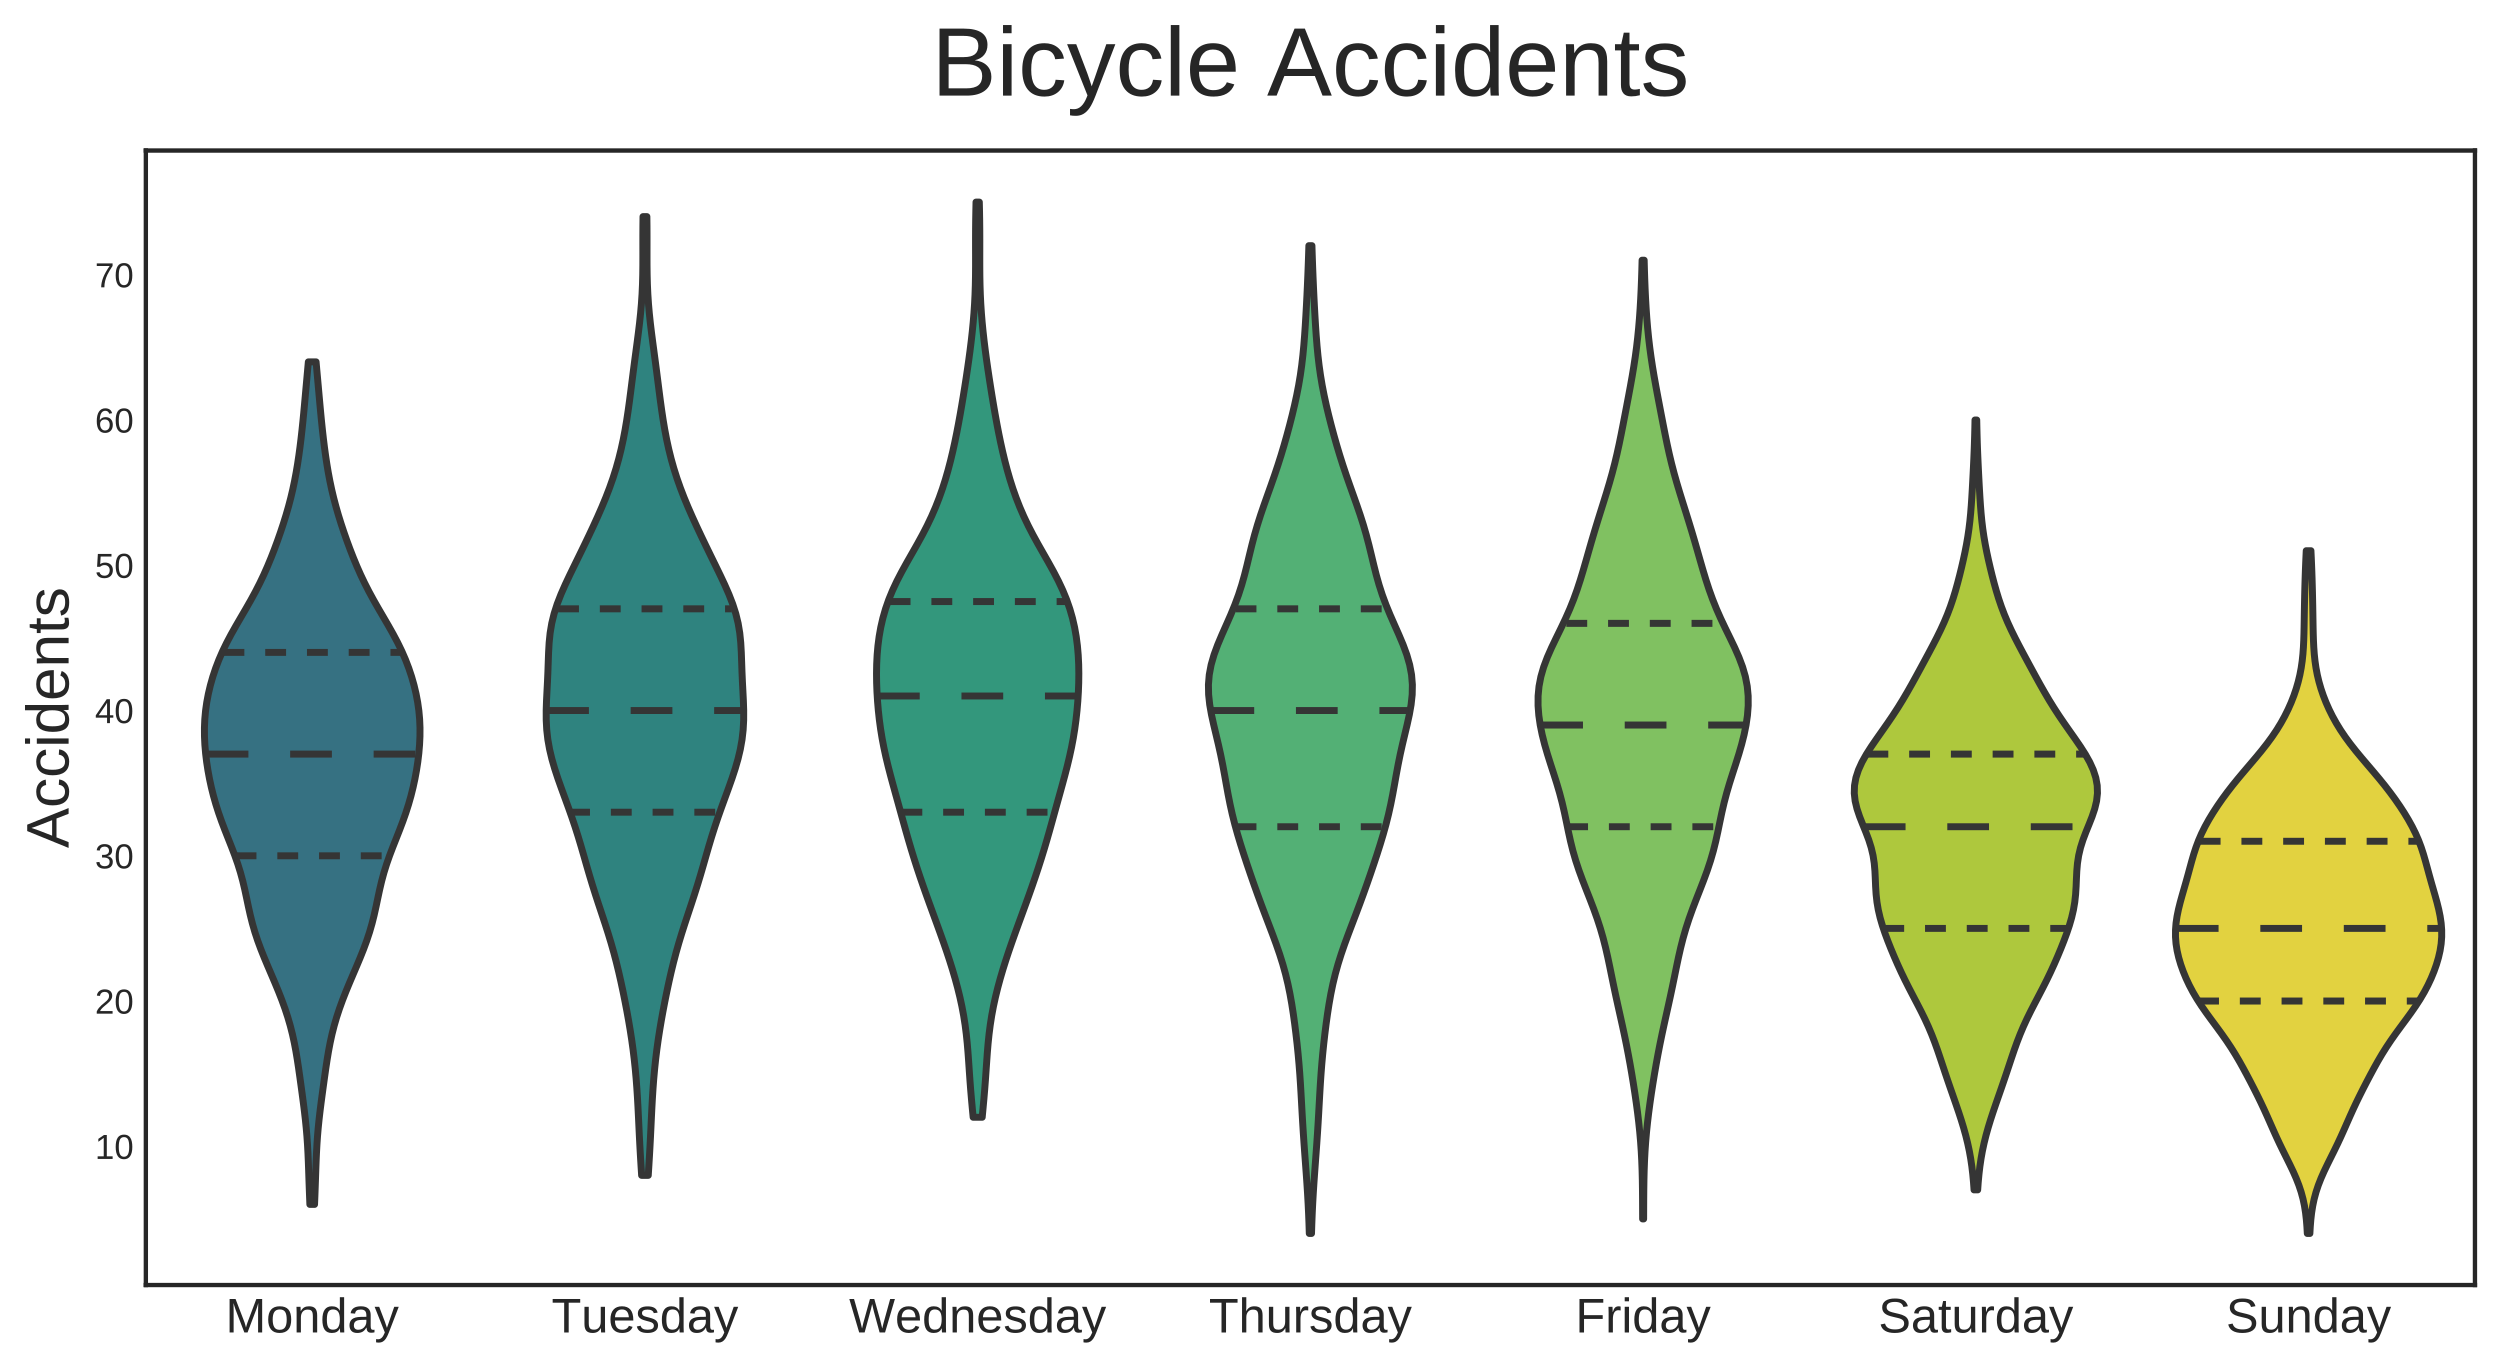 <?xml version="1.0" encoding="utf-8" standalone="no"?>
<!DOCTYPE svg PUBLIC "-//W3C//DTD SVG 1.1//EN"
  "http://www.w3.org/Graphics/SVG/1.1/DTD/svg11.dtd">
<!-- Created with matplotlib (https://matplotlib.org/) -->
<svg height="393.187pt" version="1.1" viewBox="0 0 718.73 393.187" width="718.73pt" xmlns="http://www.w3.org/2000/svg" xmlns:xlink="http://www.w3.org/1999/xlink">
 <defs>
  <style type="text/css">
*{stroke-linecap:butt;stroke-linejoin:round;}
  </style>
 </defs>
 <g id="figure_1">
  <g id="patch_1">
   <path d="M 0 393.187 
L 718.73 393.187 
L 718.73 0 
L 0 0 
z
" style="fill:#ffffff;"/>
  </g>
  <g id="axes_1">
   <g id="patch_2">
    <path d="M 41.93 369.436 
L 711.53 369.436 
L 711.53 43.276 
L 41.93 43.276 
z
" style="fill:#ffffff;"/>
   </g>
   <g id="matplotlib.axis_1">
    <g id="xtick_1">
     <g id="line2d_1"/>
     <g id="text_1">
      <!-- Monday -->
      <defs>
       <path d="M 66.703 0 
L 66.703 45.906 
Q 66.703 53.516 67.141 60.547 
Q 64.75 51.812 62.844 46.875 
L 45.062 0 
L 38.531 0 
L 20.516 46.875 
L 17.781 55.172 
L 16.156 60.547 
L 16.312 55.125 
L 16.5 45.906 
L 16.5 0 
L 8.203 0 
L 8.203 68.797 
L 20.453 68.797 
L 38.766 21.094 
Q 39.75 18.219 40.641 14.922 
Q 41.547 11.625 41.844 10.156 
Q 42.234 12.109 43.484 16.078 
Q 44.734 20.062 45.172 21.094 
L 63.141 68.797 
L 75.094 68.797 
L 75.094 0 
z
" id="LiberationSans-77"/>
       <path d="M 51.422 26.469 
Q 51.422 12.594 45.312 5.797 
Q 39.203 -0.984 27.594 -0.984 
Q 16.016 -0.984 10.109 6.078 
Q 4.203 13.141 4.203 26.469 
Q 4.203 53.812 27.875 53.812 
Q 39.984 53.812 45.703 47.141 
Q 51.422 40.484 51.422 26.469 
z
M 42.188 26.469 
Q 42.188 37.406 38.938 42.359 
Q 35.688 47.312 28.031 47.312 
Q 20.312 47.312 16.859 42.25 
Q 13.422 37.203 13.422 26.469 
Q 13.422 16.016 16.812 10.766 
Q 20.219 5.516 27.484 5.516 
Q 35.406 5.516 38.797 10.594 
Q 42.188 15.672 42.188 26.469 
z
" id="LiberationSans-111"/>
       <path d="M 40.281 0 
L 40.281 33.5 
Q 40.281 38.719 39.25 41.594 
Q 38.234 44.484 35.984 45.75 
Q 33.734 47.016 29.391 47.016 
Q 23.047 47.016 19.375 42.672 
Q 15.719 38.328 15.719 30.609 
L 15.719 0 
L 6.938 0 
L 6.938 41.547 
Q 6.938 50.781 6.641 52.828 
L 14.938 52.828 
Q 14.984 52.594 15.031 51.516 
Q 15.094 50.438 15.156 49.047 
Q 15.234 47.656 15.328 43.797 
L 15.484 43.797 
Q 18.5 49.266 22.484 51.531 
Q 26.469 53.812 32.375 53.812 
Q 41.062 53.812 45.094 49.484 
Q 49.125 45.172 49.125 35.203 
L 49.125 0 
z
" id="LiberationSans-110"/>
       <path d="M 40.094 8.5 
Q 37.641 3.422 33.609 1.219 
Q 29.594 -0.984 23.641 -0.984 
Q 13.625 -0.984 8.906 5.75 
Q 4.203 12.5 4.203 26.172 
Q 4.203 53.812 23.641 53.812 
Q 29.641 53.812 33.641 51.609 
Q 37.641 49.422 40.094 44.625 
L 40.188 44.625 
L 40.094 50.531 
L 40.094 72.469 
L 48.875 72.469 
L 48.875 10.891 
Q 48.875 2.641 49.172 0 
L 40.766 0 
Q 40.625 0.781 40.453 3.609 
Q 40.281 6.453 40.281 8.5 
z
M 13.422 26.469 
Q 13.422 15.375 16.344 10.594 
Q 19.281 5.812 25.875 5.812 
Q 33.344 5.812 36.719 10.984 
Q 40.094 16.156 40.094 27.047 
Q 40.094 37.547 36.719 42.422 
Q 33.344 47.312 25.984 47.312 
Q 19.344 47.312 16.375 42.406 
Q 13.422 37.5 13.422 26.469 
z
" id="LiberationSans-100"/>
       <path d="M 20.219 -0.984 
Q 12.25 -0.984 8.25 3.219 
Q 4.25 7.422 4.25 14.75 
Q 4.25 22.953 9.641 27.344 
Q 15.047 31.734 27.047 32.031 
L 38.922 32.234 
L 38.922 35.109 
Q 38.922 41.547 36.188 44.328 
Q 33.453 47.125 27.594 47.125 
Q 21.688 47.125 19 45.109 
Q 16.312 43.109 15.766 38.719 
L 6.594 39.547 
Q 8.844 53.812 27.781 53.812 
Q 37.75 53.812 42.766 49.234 
Q 47.797 44.672 47.797 36.031 
L 47.797 13.281 
Q 47.797 9.375 48.828 7.391 
Q 49.859 5.422 52.734 5.422 
Q 54 5.422 55.609 5.766 
L 55.609 0.297 
Q 52.297 -0.484 48.828 -0.484 
Q 43.953 -0.484 41.719 2.078 
Q 39.5 4.641 39.203 10.109 
L 38.922 10.109 
Q 35.547 4.047 31.078 1.531 
Q 26.609 -0.984 20.219 -0.984 
z
M 22.219 5.609 
Q 27.047 5.609 30.812 7.812 
Q 34.578 10.016 36.75 13.844 
Q 38.922 17.672 38.922 21.734 
L 38.922 26.078 
L 29.297 25.875 
Q 23.094 25.781 19.891 24.609 
Q 16.703 23.438 14.984 21 
Q 13.281 18.562 13.281 14.594 
Q 13.281 10.297 15.594 7.953 
Q 17.922 5.609 22.219 5.609 
z
" id="LiberationSans-97"/>
       <path d="M 9.328 -20.75 
Q 5.719 -20.75 3.266 -20.219 
L 3.266 -13.625 
Q 5.125 -13.922 7.375 -13.922 
Q 15.578 -13.922 20.359 -1.859 
L 21.188 0.25 
L 0.25 52.828 
L 9.625 52.828 
L 20.75 23.641 
Q 21 22.953 21.344 22 
Q 21.688 21.047 23.531 15.625 
Q 25.391 10.203 25.531 9.578 
L 28.953 19.188 
L 40.531 52.828 
L 49.812 52.828 
L 29.5 0 
Q 26.219 -8.453 23.391 -12.578 
Q 20.562 -16.703 17.109 -18.719 
Q 13.672 -20.75 9.328 -20.75 
z
" id="LiberationSans-121"/>
      </defs>
      <g style="fill:#262626;" transform="translate(64.857 383.082)scale(0.14 -0.14)">
       <use xlink:href="#LiberationSans-77"/>
       <use x="83.301" xlink:href="#LiberationSans-111"/>
       <use x="138.916" xlink:href="#LiberationSans-110"/>
       <use x="194.531" xlink:href="#LiberationSans-100"/>
       <use x="250.146" xlink:href="#LiberationSans-97"/>
       <use x="305.762" xlink:href="#LiberationSans-121"/>
      </g>
     </g>
    </g>
    <g id="xtick_2">
     <g id="line2d_2"/>
     <g id="text_2">
      <!-- Tuesday -->
      <defs>
       <path d="M 35.156 61.188 
L 35.156 0 
L 25.875 0 
L 25.875 61.188 
L 2.25 61.188 
L 2.25 68.797 
L 58.797 68.797 
L 58.797 61.188 
z
" id="LiberationSans-84"/>
       <path d="M 15.328 52.828 
L 15.328 19.344 
Q 15.328 14.109 16.359 11.219 
Q 17.391 8.344 19.625 7.078 
Q 21.875 5.812 26.219 5.812 
Q 32.562 5.812 36.219 10.156 
Q 39.891 14.5 39.891 22.219 
L 39.891 52.828 
L 48.688 52.828 
L 48.688 11.281 
Q 48.688 2.047 48.969 0 
L 40.672 0 
Q 40.625 0.25 40.578 1.312 
Q 40.531 2.391 40.453 3.781 
Q 40.375 5.172 40.281 9.031 
L 40.141 9.031 
Q 37.109 3.562 33.125 1.281 
Q 29.156 -0.984 23.25 -0.984 
Q 14.547 -0.984 10.516 3.344 
Q 6.5 7.672 6.5 17.625 
L 6.5 52.828 
z
" id="LiberationSans-117"/>
       <path d="M 13.484 24.562 
Q 13.484 15.484 17.234 10.547 
Q 21 5.609 28.219 5.609 
Q 33.938 5.609 37.375 7.906 
Q 40.828 10.203 42.047 13.719 
L 49.75 11.531 
Q 45.016 -0.984 28.219 -0.984 
Q 16.5 -0.984 10.375 6 
Q 4.25 12.984 4.25 26.766 
Q 4.25 39.844 10.375 46.828 
Q 16.5 53.812 27.875 53.812 
Q 51.172 53.812 51.172 25.734 
L 51.172 24.562 
z
M 42.094 31.297 
Q 41.359 39.656 37.844 43.484 
Q 34.328 47.312 27.734 47.312 
Q 21.344 47.312 17.609 43.031 
Q 13.875 38.766 13.578 31.297 
z
" id="LiberationSans-101"/>
       <path d="M 46.391 14.594 
Q 46.391 7.125 40.75 3.062 
Q 35.109 -0.984 24.953 -0.984 
Q 15.094 -0.984 9.734 2.266 
Q 4.391 5.516 2.781 12.406 
L 10.547 13.922 
Q 11.672 9.672 15.188 7.688 
Q 18.703 5.719 24.953 5.719 
Q 31.641 5.719 34.734 7.766 
Q 37.844 9.812 37.844 13.922 
Q 37.844 17.047 35.688 19 
Q 33.547 20.953 28.766 22.219 
L 22.469 23.875 
Q 14.891 25.828 11.688 27.703 
Q 8.5 29.594 6.688 32.281 
Q 4.891 34.969 4.891 38.875 
Q 4.891 46.094 10.031 49.875 
Q 15.188 53.656 25.047 53.656 
Q 33.797 53.656 38.938 50.578 
Q 44.094 47.516 45.453 40.719 
L 37.547 39.75 
Q 36.812 43.266 33.609 45.141 
Q 30.422 47.016 25.047 47.016 
Q 19.094 47.016 16.25 45.203 
Q 13.422 43.406 13.422 39.75 
Q 13.422 37.5 14.594 36.031 
Q 15.766 34.578 18.062 33.547 
Q 20.359 32.516 27.734 30.719 
Q 34.719 28.953 37.797 27.469 
Q 40.875 25.984 42.656 24.172 
Q 44.438 22.359 45.406 19.984 
Q 46.391 17.625 46.391 14.594 
z
" id="LiberationSans-115"/>
      </defs>
      <g style="fill:#262626;" transform="translate(158.573 383.082)scale(0.14 -0.14)">
       <use xlink:href="#LiberationSans-84"/>
       <use x="61.037" xlink:href="#LiberationSans-117"/>
       <use x="116.652" xlink:href="#LiberationSans-101"/>
       <use x="172.268" xlink:href="#LiberationSans-115"/>
       <use x="222.268" xlink:href="#LiberationSans-100"/>
       <use x="277.883" xlink:href="#LiberationSans-97"/>
       <use x="333.498" xlink:href="#LiberationSans-121"/>
      </g>
     </g>
    </g>
    <g id="xtick_3">
     <g id="line2d_3"/>
     <g id="text_3">
      <!-- Wednesday -->
      <defs>
       <path d="M 73.781 0 
L 62.641 0 
L 50.734 43.703 
Q 49.562 47.797 47.312 58.406 
Q 46.047 52.734 45.156 48.922 
Q 44.281 45.125 31.844 0 
L 20.703 0 
L 0.438 68.797 
L 10.156 68.797 
L 22.516 25.094 
Q 24.703 16.891 26.562 8.203 
Q 27.734 13.578 29.266 19.922 
Q 30.812 26.266 42.828 68.797 
L 51.766 68.797 
L 63.719 25.984 
Q 66.453 15.484 68.016 8.203 
L 68.453 9.906 
Q 69.781 15.531 70.609 19.062 
Q 71.438 22.609 84.328 68.797 
L 94.047 68.797 
z
" id="LiberationSans-87"/>
      </defs>
      <g style="fill:#262626;" transform="translate(244.111 383.082)scale(0.14 -0.14)">
       <use xlink:href="#LiberationSans-87"/>
       <use x="94.369" xlink:href="#LiberationSans-101"/>
       <use x="149.984" xlink:href="#LiberationSans-100"/>
       <use x="205.6" xlink:href="#LiberationSans-110"/>
       <use x="261.215" xlink:href="#LiberationSans-101"/>
       <use x="316.83" xlink:href="#LiberationSans-115"/>
       <use x="366.83" xlink:href="#LiberationSans-100"/>
       <use x="422.445" xlink:href="#LiberationSans-97"/>
       <use x="478.061" xlink:href="#LiberationSans-121"/>
      </g>
     </g>
    </g>
    <g id="xtick_4">
     <g id="line2d_4"/>
     <g id="text_4">
      <!-- Thursday -->
      <defs>
       <path d="M 15.484 43.797 
Q 18.312 48.969 22.281 51.391 
Q 26.266 53.812 32.375 53.812 
Q 40.969 53.812 45.047 49.531 
Q 49.125 45.266 49.125 35.203 
L 49.125 0 
L 40.281 0 
L 40.281 33.5 
Q 40.281 39.062 39.25 41.766 
Q 38.234 44.484 35.891 45.75 
Q 33.547 47.016 29.391 47.016 
Q 23.188 47.016 19.453 42.719 
Q 15.719 38.422 15.719 31.156 
L 15.719 0 
L 6.938 0 
L 6.938 72.469 
L 15.719 72.469 
L 15.719 53.609 
Q 15.719 50.641 15.547 47.453 
Q 15.375 44.281 15.328 43.797 
z
" id="LiberationSans-104"/>
       <path d="M 6.938 0 
L 6.938 40.531 
Q 6.938 46.094 6.641 52.828 
L 14.938 52.828 
Q 15.328 43.844 15.328 42.047 
L 15.531 42.047 
Q 17.625 48.828 20.359 51.312 
Q 23.094 53.812 28.078 53.812 
Q 29.828 53.812 31.641 53.328 
L 31.641 45.266 
Q 29.891 45.75 26.953 45.75 
Q 21.484 45.75 18.594 41.031 
Q 15.719 36.328 15.719 27.547 
L 15.719 0 
z
" id="LiberationSans-114"/>
      </defs>
      <g style="fill:#262626;" transform="translate(347.553 383.082)scale(0.14 -0.14)">
       <use xlink:href="#LiberationSans-84"/>
       <use x="61.084" xlink:href="#LiberationSans-104"/>
       <use x="116.699" xlink:href="#LiberationSans-117"/>
       <use x="172.314" xlink:href="#LiberationSans-114"/>
       <use x="205.615" xlink:href="#LiberationSans-115"/>
       <use x="255.615" xlink:href="#LiberationSans-100"/>
       <use x="311.23" xlink:href="#LiberationSans-97"/>
       <use x="366.846" xlink:href="#LiberationSans-121"/>
      </g>
     </g>
    </g>
    <g id="xtick_5">
     <g id="line2d_5"/>
     <g id="text_5">
      <!-- Friday -->
      <defs>
       <path d="M 17.531 61.188 
L 17.531 35.594 
L 55.906 35.594 
L 55.906 27.875 
L 17.531 27.875 
L 17.531 0 
L 8.203 0 
L 8.203 68.797 
L 57.078 68.797 
L 57.078 61.188 
z
" id="LiberationSans-70"/>
       <path d="M 6.688 64.062 
L 6.688 72.469 
L 15.484 72.469 
L 15.484 64.062 
z
M 6.688 0 
L 6.688 52.828 
L 15.484 52.828 
L 15.484 0 
z
" id="LiberationSans-105"/>
      </defs>
      <g style="fill:#262626;" transform="translate(452.94 383.082)scale(0.14 -0.14)">
       <use xlink:href="#LiberationSans-70"/>
       <use x="61.084" xlink:href="#LiberationSans-114"/>
       <use x="94.385" xlink:href="#LiberationSans-105"/>
       <use x="116.602" xlink:href="#LiberationSans-100"/>
       <use x="172.217" xlink:href="#LiberationSans-97"/>
       <use x="227.832" xlink:href="#LiberationSans-121"/>
      </g>
     </g>
    </g>
    <g id="xtick_6">
     <g id="line2d_6"/>
     <g id="text_6">
      <!-- Saturday -->
      <defs>
       <path d="M 62.109 19 
Q 62.109 9.469 54.656 4.234 
Q 47.219 -0.984 33.688 -0.984 
Q 8.547 -0.984 4.547 16.5 
L 13.578 18.312 
Q 15.141 12.109 20.219 9.203 
Q 25.297 6.297 34.031 6.297 
Q 43.062 6.297 47.969 9.391 
Q 52.875 12.5 52.875 18.5 
Q 52.875 21.875 51.344 23.969 
Q 49.812 26.078 47.016 27.438 
Q 44.234 28.812 40.375 29.734 
Q 36.531 30.672 31.844 31.734 
Q 23.688 33.547 19.453 35.344 
Q 15.234 37.156 12.797 39.375 
Q 10.359 41.609 9.062 44.578 
Q 7.766 47.562 7.766 51.422 
Q 7.766 60.25 14.531 65.031 
Q 21.297 69.828 33.891 69.828 
Q 45.609 69.828 51.812 66.234 
Q 58.016 62.641 60.5 54 
L 51.312 52.391 
Q 49.812 57.859 45.562 60.328 
Q 41.312 62.797 33.797 62.797 
Q 25.531 62.797 21.188 60.062 
Q 16.844 57.328 16.844 51.906 
Q 16.844 48.734 18.531 46.656 
Q 20.219 44.578 23.391 43.141 
Q 26.562 41.703 36.031 39.594 
Q 39.203 38.875 42.359 38.109 
Q 45.516 37.359 48.391 36.297 
Q 51.266 35.25 53.781 33.828 
Q 56.297 32.422 58.156 30.375 
Q 60.016 28.328 61.062 25.531 
Q 62.109 22.75 62.109 19 
z
" id="LiberationSans-83"/>
       <path d="M 27.047 0.391 
Q 22.703 -0.781 18.172 -0.781 
Q 7.625 -0.781 7.625 11.188 
L 7.625 46.438 
L 1.516 46.438 
L 1.516 52.828 
L 7.953 52.828 
L 10.547 64.656 
L 16.406 64.656 
L 16.406 52.828 
L 26.172 52.828 
L 26.172 46.438 
L 16.406 46.438 
L 16.406 13.094 
Q 16.406 9.281 17.641 7.734 
Q 18.891 6.203 21.969 6.203 
Q 23.734 6.203 27.047 6.891 
z
" id="LiberationSans-116"/>
      </defs>
      <g style="fill:#262626;" transform="translate(540.029 383.082)scale(0.14 -0.14)">
       <use xlink:href="#LiberationSans-83"/>
       <use x="66.699" xlink:href="#LiberationSans-97"/>
       <use x="122.314" xlink:href="#LiberationSans-116"/>
       <use x="150.098" xlink:href="#LiberationSans-117"/>
       <use x="205.713" xlink:href="#LiberationSans-114"/>
       <use x="239.014" xlink:href="#LiberationSans-100"/>
       <use x="294.629" xlink:href="#LiberationSans-97"/>
       <use x="350.244" xlink:href="#LiberationSans-121"/>
      </g>
     </g>
    </g>
    <g id="xtick_7">
     <g id="line2d_7"/>
     <g id="text_7">
      <!-- Sunday -->
      <g style="fill:#262626;" transform="translate(639.962 383.082)scale(0.14 -0.14)">
       <use xlink:href="#LiberationSans-83"/>
       <use x="66.699" xlink:href="#LiberationSans-117"/>
       <use x="122.314" xlink:href="#LiberationSans-110"/>
       <use x="177.93" xlink:href="#LiberationSans-100"/>
       <use x="233.545" xlink:href="#LiberationSans-97"/>
       <use x="289.16" xlink:href="#LiberationSans-121"/>
      </g>
     </g>
    </g>
   </g>
   <g id="matplotlib.axis_2">
    <g id="ytick_1">
     <g id="line2d_8"/>
     <g id="text_8">
      <!-- 10 -->
      <defs>
       <path d="M 7.625 0 
L 7.625 7.469 
L 25.141 7.469 
L 25.141 60.406 
L 9.625 49.312 
L 9.625 57.625 
L 25.875 68.797 
L 33.984 68.797 
L 33.984 7.469 
L 50.734 7.469 
L 50.734 0 
z
" id="LiberationSans-49"/>
       <path d="M 51.703 34.422 
Q 51.703 17.188 45.625 8.094 
Q 39.547 -0.984 27.688 -0.984 
Q 15.828 -0.984 9.859 8.047 
Q 3.906 17.094 3.906 34.422 
Q 3.906 52.156 9.688 60.984 
Q 15.484 69.828 27.984 69.828 
Q 40.141 69.828 45.922 60.891 
Q 51.703 51.953 51.703 34.422 
z
M 42.781 34.422 
Q 42.781 49.312 39.328 56 
Q 35.891 62.703 27.984 62.703 
Q 19.875 62.703 16.328 56.109 
Q 12.797 49.516 12.797 34.422 
Q 12.797 19.781 16.375 12.984 
Q 19.969 6.203 27.781 6.203 
Q 35.547 6.203 39.156 13.125 
Q 42.781 20.062 42.781 34.422 
z
" id="LiberationSans-48"/>
      </defs>
      <g style="fill:#262626;" transform="translate(27.308 333.177)scale(0.1 -0.1)">
       <use xlink:href="#LiberationSans-49"/>
       <use x="55.615" xlink:href="#LiberationSans-48"/>
      </g>
     </g>
    </g>
    <g id="ytick_2">
     <g id="line2d_9"/>
     <g id="text_9">
      <!-- 20 -->
      <defs>
       <path d="M 5.031 0 
L 5.031 6.203 
Q 7.516 11.922 11.109 16.281 
Q 14.703 20.656 18.656 24.188 
Q 22.609 27.734 26.484 30.766 
Q 30.375 33.797 33.5 36.812 
Q 36.625 39.844 38.547 43.156 
Q 40.484 46.484 40.484 50.688 
Q 40.484 56.344 37.156 59.469 
Q 33.844 62.594 27.938 62.594 
Q 22.312 62.594 18.672 59.547 
Q 15.047 56.5 14.406 50.984 
L 5.422 51.812 
Q 6.391 60.062 12.422 64.938 
Q 18.453 69.828 27.938 69.828 
Q 38.328 69.828 43.922 64.922 
Q 49.516 60.016 49.516 50.984 
Q 49.516 46.969 47.672 43.016 
Q 45.844 39.062 42.234 35.109 
Q 38.625 31.156 28.422 22.859 
Q 22.797 18.266 19.469 14.578 
Q 16.156 10.891 14.703 7.469 
L 50.594 7.469 
L 50.594 0 
z
" id="LiberationSans-50"/>
      </defs>
      <g style="fill:#262626;" transform="translate(27.308 291.415)scale(0.1 -0.1)">
       <use xlink:href="#LiberationSans-50"/>
       <use x="55.615" xlink:href="#LiberationSans-48"/>
      </g>
     </g>
    </g>
    <g id="ytick_3">
     <g id="line2d_10"/>
     <g id="text_10">
      <!-- 30 -->
      <defs>
       <path d="M 51.219 19 
Q 51.219 9.469 45.156 4.234 
Q 39.109 -0.984 27.875 -0.984 
Q 17.438 -0.984 11.203 3.734 
Q 4.984 8.453 3.812 17.672 
L 12.891 18.5 
Q 14.656 6.297 27.875 6.297 
Q 34.516 6.297 38.297 9.562 
Q 42.094 12.844 42.094 19.281 
Q 42.094 24.906 37.766 28.047 
Q 33.453 31.203 25.297 31.203 
L 20.312 31.203 
L 20.312 38.812 
L 25.094 38.812 
Q 32.328 38.812 36.297 41.969 
Q 40.281 45.125 40.281 50.688 
Q 40.281 56.203 37.031 59.391 
Q 33.797 62.594 27.391 62.594 
Q 21.578 62.594 17.984 59.609 
Q 14.406 56.641 13.812 51.219 
L 4.984 51.906 
Q 5.953 60.359 11.984 65.094 
Q 18.016 69.828 27.484 69.828 
Q 37.844 69.828 43.578 65.016 
Q 49.312 60.203 49.312 51.609 
Q 49.312 45.016 45.625 40.891 
Q 41.938 36.766 34.906 35.297 
L 34.906 35.109 
Q 42.625 34.281 46.922 29.938 
Q 51.219 25.594 51.219 19 
z
" id="LiberationSans-51"/>
      </defs>
      <g style="fill:#262626;" transform="translate(27.308 249.653)scale(0.1 -0.1)">
       <use xlink:href="#LiberationSans-51"/>
       <use x="55.615" xlink:href="#LiberationSans-48"/>
      </g>
     </g>
    </g>
    <g id="ytick_4">
     <g id="line2d_11"/>
     <g id="text_11">
      <!-- 40 -->
      <defs>
       <path d="M 43.016 15.578 
L 43.016 0 
L 34.719 0 
L 34.719 15.578 
L 2.297 15.578 
L 2.297 22.406 
L 33.797 68.797 
L 43.016 68.797 
L 43.016 22.516 
L 52.688 22.516 
L 52.688 15.578 
z
M 34.719 58.891 
Q 34.625 58.594 33.344 56.297 
Q 32.078 54 31.453 53.078 
L 13.812 27.094 
L 11.188 23.484 
L 10.406 22.516 
L 34.719 22.516 
z
" id="LiberationSans-52"/>
      </defs>
      <g style="fill:#262626;" transform="translate(27.308 207.891)scale(0.1 -0.1)">
       <use xlink:href="#LiberationSans-52"/>
       <use x="55.615" xlink:href="#LiberationSans-48"/>
      </g>
     </g>
    </g>
    <g id="ytick_5">
     <g id="line2d_12"/>
     <g id="text_12">
      <!-- 50 -->
      <defs>
       <path d="M 51.422 22.406 
Q 51.422 11.531 44.953 5.266 
Q 38.484 -0.984 27 -0.984 
Q 17.391 -0.984 11.469 3.219 
Q 5.562 7.422 4 15.375 
L 12.891 16.406 
Q 15.672 6.203 27.203 6.203 
Q 34.281 6.203 38.281 10.469 
Q 42.281 14.75 42.281 22.219 
Q 42.281 28.719 38.25 32.719 
Q 34.234 36.719 27.391 36.719 
Q 23.828 36.719 20.75 35.594 
Q 17.672 34.469 14.594 31.781 
L 6 31.781 
L 8.297 68.797 
L 47.406 68.797 
L 47.406 61.328 
L 16.312 61.328 
L 14.984 39.5 
Q 20.703 43.891 29.203 43.891 
Q 39.359 43.891 45.391 37.938 
Q 51.422 31.984 51.422 22.406 
z
" id="LiberationSans-53"/>
      </defs>
      <g style="fill:#262626;" transform="translate(27.308 166.13)scale(0.1 -0.1)">
       <use xlink:href="#LiberationSans-53"/>
       <use x="55.615" xlink:href="#LiberationSans-48"/>
      </g>
     </g>
    </g>
    <g id="ytick_6">
     <g id="line2d_13"/>
     <g id="text_13">
      <!-- 60 -->
      <defs>
       <path d="M 51.219 22.516 
Q 51.219 11.625 45.312 5.312 
Q 39.406 -0.984 29 -0.984 
Q 17.391 -0.984 11.234 7.656 
Q 5.078 16.312 5.078 32.812 
Q 5.078 50.688 11.469 60.25 
Q 17.875 69.828 29.688 69.828 
Q 45.266 69.828 49.312 55.812 
L 40.922 54.297 
Q 38.328 62.703 29.594 62.703 
Q 22.078 62.703 17.938 55.688 
Q 13.812 48.688 13.812 35.406 
Q 16.219 39.844 20.562 42.156 
Q 24.906 44.484 30.516 44.484 
Q 40.047 44.484 45.625 38.516 
Q 51.219 32.562 51.219 22.516 
z
M 42.281 22.125 
Q 42.281 29.594 38.625 33.641 
Q 34.969 37.703 28.422 37.703 
Q 22.266 37.703 18.484 34.109 
Q 14.703 30.516 14.703 24.219 
Q 14.703 16.266 18.625 11.188 
Q 22.562 6.109 28.719 6.109 
Q 35.062 6.109 38.672 10.375 
Q 42.281 14.656 42.281 22.125 
z
" id="LiberationSans-54"/>
      </defs>
      <g style="fill:#262626;" transform="translate(27.308 124.368)scale(0.1 -0.1)">
       <use xlink:href="#LiberationSans-54"/>
       <use x="55.615" xlink:href="#LiberationSans-48"/>
      </g>
     </g>
    </g>
    <g id="ytick_7">
     <g id="line2d_14"/>
     <g id="text_14">
      <!-- 70 -->
      <defs>
       <path d="M 50.594 61.672 
Q 40.047 45.562 35.688 36.422 
Q 31.344 27.297 29.172 18.406 
Q 27 9.516 27 0 
L 17.828 0 
Q 17.828 13.188 23.406 27.75 
Q 29 42.328 42.094 61.328 
L 5.125 61.328 
L 5.125 68.797 
L 50.594 68.797 
z
" id="LiberationSans-55"/>
      </defs>
      <g style="fill:#262626;" transform="translate(27.308 82.606)scale(0.1 -0.1)">
       <use xlink:href="#LiberationSans-55"/>
       <use x="55.615" xlink:href="#LiberationSans-48"/>
      </g>
     </g>
    </g>
    <g id="text_15">
     <!-- Accidents -->
     <defs>
      <path d="M 56.984 0 
L 49.125 20.125 
L 17.781 20.125 
L 9.859 0 
L 0.203 0 
L 28.266 68.797 
L 38.875 68.797 
L 66.5 0 
z
M 33.453 61.766 
L 33.016 60.406 
Q 31.781 56.344 29.391 50 
L 20.609 27.391 
L 46.344 27.391 
L 37.5 50.094 
Q 36.141 53.469 34.766 57.719 
z
" id="LiberationSans-65"/>
      <path d="M 13.422 26.656 
Q 13.422 16.109 16.734 11.031 
Q 20.062 5.953 26.766 5.953 
Q 31.453 5.953 34.594 8.484 
Q 37.75 11.031 38.484 16.312 
L 47.359 15.719 
Q 46.344 8.109 40.875 3.562 
Q 35.406 -0.984 27 -0.984 
Q 15.922 -0.984 10.078 6.016 
Q 4.25 13.031 4.25 26.469 
Q 4.25 39.797 10.109 46.797 
Q 15.969 53.812 26.906 53.812 
Q 35.016 53.812 40.359 49.609 
Q 45.703 45.406 47.078 38.031 
L 38.031 37.359 
Q 37.359 41.75 34.562 44.328 
Q 31.781 46.922 26.656 46.922 
Q 19.672 46.922 16.547 42.281 
Q 13.422 37.641 13.422 26.656 
z
" id="LiberationSans-99"/>
     </defs>
     <g style="fill:#262626;" transform="translate(19.723 243.813)rotate(-90)scale(0.173 -0.173)">
      <use xlink:href="#LiberationSans-65"/>
      <use x="66.699" xlink:href="#LiberationSans-99"/>
      <use x="116.699" xlink:href="#LiberationSans-99"/>
      <use x="166.699" xlink:href="#LiberationSans-105"/>
      <use x="188.916" xlink:href="#LiberationSans-100"/>
      <use x="244.531" xlink:href="#LiberationSans-101"/>
      <use x="300.146" xlink:href="#LiberationSans-110"/>
      <use x="355.762" xlink:href="#LiberationSans-116"/>
      <use x="383.545" xlink:href="#LiberationSans-115"/>
     </g>
    </g>
   </g>
   <g id="PolyCollection_1">
    <defs>
     <path d="M 90.43 -46.928 
L 89.087 -46.928 
L 88.988 -49.375 
L 88.897 -51.822 
L 88.812 -54.268 
L 88.73 -56.715 
L 88.642 -59.162 
L 88.538 -61.608 
L 88.406 -64.055 
L 88.239 -66.502 
L 88.03 -68.948 
L 87.781 -71.395 
L 87.497 -73.842 
L 87.188 -76.288 
L 86.863 -78.735 
L 86.531 -81.182 
L 86.193 -83.628 
L 85.845 -86.075 
L 85.475 -88.522 
L 85.067 -90.968 
L 84.604 -93.415 
L 84.067 -95.862 
L 83.446 -98.308 
L 82.733 -100.755 
L 81.93 -103.201 
L 81.044 -105.648 
L 80.086 -108.095 
L 79.075 -110.541 
L 78.033 -112.988 
L 76.985 -115.435 
L 75.958 -117.881 
L 74.981 -120.328 
L 74.08 -122.775 
L 73.272 -125.221 
L 72.565 -127.668 
L 71.95 -130.115 
L 71.404 -132.561 
L 70.891 -135.008 
L 70.366 -137.455 
L 69.788 -139.901 
L 69.124 -142.348 
L 68.36 -144.795 
L 67.501 -147.241 
L 66.57 -149.688 
L 65.603 -152.135 
L 64.637 -154.581 
L 63.71 -157.028 
L 62.848 -159.475 
L 62.067 -161.921 
L 61.371 -164.368 
L 60.76 -166.814 
L 60.23 -169.261 
L 59.779 -171.708 
L 59.404 -174.154 
L 59.109 -176.601 
L 58.899 -179.048 
L 58.784 -181.494 
L 58.773 -183.941 
L 58.875 -186.388 
L 59.097 -188.834 
L 59.44 -191.281 
L 59.903 -193.728 
L 60.483 -196.174 
L 61.178 -198.621 
L 61.992 -201.068 
L 62.928 -203.514 
L 63.991 -205.961 
L 65.177 -208.408 
L 66.472 -210.854 
L 67.85 -213.301 
L 69.273 -215.748 
L 70.702 -218.194 
L 72.097 -220.641 
L 73.429 -223.087 
L 74.681 -225.534 
L 75.847 -227.981 
L 76.931 -230.427 
L 77.945 -232.874 
L 78.898 -235.321 
L 79.801 -237.767 
L 80.658 -240.214 
L 81.47 -242.661 
L 82.231 -245.107 
L 82.937 -247.554 
L 83.581 -250.001 
L 84.162 -252.447 
L 84.68 -254.894 
L 85.141 -257.341 
L 85.551 -259.787 
L 85.918 -262.234 
L 86.25 -264.681 
L 86.551 -267.127 
L 86.826 -269.574 
L 87.08 -272.021 
L 87.318 -274.467 
L 87.544 -276.914 
L 87.765 -279.361 
L 87.985 -281.807 
L 88.206 -284.254 
L 88.427 -286.7 
L 88.645 -289.147 
L 90.872 -289.147 
L 90.872 -289.147 
L 91.09 -286.7 
L 91.312 -284.254 
L 91.533 -281.807 
L 91.752 -279.361 
L 91.973 -276.914 
L 92.2 -274.467 
L 92.437 -272.021 
L 92.691 -269.574 
L 92.967 -267.127 
L 93.268 -264.681 
L 93.599 -262.234 
L 93.966 -259.787 
L 94.376 -257.341 
L 94.837 -254.894 
L 95.355 -252.447 
L 95.936 -250.001 
L 96.58 -247.554 
L 97.286 -245.107 
L 98.048 -242.661 
L 98.859 -240.214 
L 99.716 -237.767 
L 100.619 -235.321 
L 101.573 -232.874 
L 102.586 -230.427 
L 103.67 -227.981 
L 104.836 -225.534 
L 106.088 -223.087 
L 107.42 -220.641 
L 108.815 -218.194 
L 110.244 -215.748 
L 111.667 -213.301 
L 113.045 -210.854 
L 114.34 -208.408 
L 115.526 -205.961 
L 116.589 -203.514 
L 117.525 -201.068 
L 118.339 -198.621 
L 119.034 -196.174 
L 119.614 -193.728 
L 120.077 -191.281 
L 120.42 -188.834 
L 120.642 -186.388 
L 120.744 -183.941 
L 120.733 -181.494 
L 120.618 -179.048 
L 120.408 -176.601 
L 120.113 -174.154 
L 119.739 -171.708 
L 119.287 -169.261 
L 118.757 -166.814 
L 118.147 -164.368 
L 117.451 -161.921 
L 116.669 -159.475 
L 115.807 -157.028 
L 114.88 -154.581 
L 113.915 -152.135 
L 112.947 -149.688 
L 112.016 -147.241 
L 111.157 -144.795 
L 110.393 -142.348 
L 109.729 -139.901 
L 109.151 -137.455 
L 108.626 -135.008 
L 108.113 -132.561 
L 107.567 -130.115 
L 106.952 -127.668 
L 106.245 -125.221 
L 105.437 -122.775 
L 104.536 -120.328 
L 103.559 -117.881 
L 102.532 -115.435 
L 101.484 -112.988 
L 100.442 -110.541 
L 99.431 -108.095 
L 98.474 -105.648 
L 97.587 -103.201 
L 96.784 -100.755 
L 96.072 -98.308 
L 95.45 -95.862 
L 94.914 -93.415 
L 94.45 -90.968 
L 94.042 -88.522 
L 93.673 -86.075 
L 93.325 -83.628 
L 92.987 -81.182 
L 92.654 -78.735 
L 92.329 -76.288 
L 92.02 -73.842 
L 91.736 -71.395 
L 91.487 -68.948 
L 91.279 -66.502 
L 91.111 -64.055 
L 90.98 -61.608 
L 90.875 -59.162 
L 90.787 -56.715 
L 90.705 -54.268 
L 90.62 -51.822 
L 90.529 -49.375 
L 90.43 -46.928 
z
" id="mf276e3c68a" style="stroke:#353535;stroke-width:2;"/>
    </defs>
    <g clip-path="url(#pf022e3a2cb)">
     <use style="fill:#367182;stroke:#353535;stroke-width:2;" x="0" xlink:href="#mf276e3c68a" y="393.187"/>
    </g>
   </g>
   <g id="PolyCollection_2">
    <defs>
     <path d="M 186.369 -55.281 
L 184.463 -55.281 
L 184.287 -58.065 
L 184.119 -60.849 
L 183.963 -63.633 
L 183.819 -66.417 
L 183.686 -69.201 
L 183.555 -71.986 
L 183.419 -74.77 
L 183.266 -77.554 
L 183.088 -80.338 
L 182.877 -83.122 
L 182.627 -85.906 
L 182.332 -88.69 
L 181.992 -91.474 
L 181.605 -94.259 
L 181.175 -97.043 
L 180.705 -99.827 
L 180.201 -102.611 
L 179.666 -105.395 
L 179.102 -108.179 
L 178.506 -110.963 
L 177.873 -113.747 
L 177.195 -116.532 
L 176.462 -119.316 
L 175.672 -122.1 
L 174.826 -124.884 
L 173.934 -127.668 
L 173.015 -130.452 
L 172.089 -133.236 
L 171.18 -136.02 
L 170.301 -138.805 
L 169.46 -141.589 
L 168.648 -144.373 
L 167.85 -147.157 
L 167.043 -149.941 
L 166.205 -152.725 
L 165.32 -155.509 
L 164.38 -158.293 
L 163.394 -161.077 
L 162.378 -163.862 
L 161.36 -166.646 
L 160.375 -169.43 
L 159.461 -172.214 
L 158.657 -174.998 
L 157.996 -177.782 
L 157.501 -180.566 
L 157.183 -183.35 
L 157.033 -186.135 
L 157.025 -188.919 
L 157.115 -191.703 
L 157.254 -194.487 
L 157.398 -197.271 
L 157.518 -200.055 
L 157.613 -202.839 
L 157.714 -205.623 
L 157.874 -208.408 
L 158.157 -211.192 
L 158.62 -213.976 
L 159.297 -216.76 
L 160.19 -219.544 
L 161.272 -222.328 
L 162.496 -225.112 
L 163.808 -227.896 
L 165.162 -230.681 
L 166.526 -233.465 
L 167.881 -236.249 
L 169.217 -239.033 
L 170.526 -241.817 
L 171.798 -244.601 
L 173.02 -247.385 
L 174.174 -250.169 
L 175.247 -252.954 
L 176.227 -255.738 
L 177.108 -258.522 
L 177.891 -261.306 
L 178.581 -264.09 
L 179.187 -266.874 
L 179.717 -269.658 
L 180.185 -272.442 
L 180.604 -275.227 
L 180.987 -278.011 
L 181.349 -280.795 
L 181.703 -283.579 
L 182.059 -286.363 
L 182.422 -289.147 
L 182.793 -291.931 
L 183.165 -294.715 
L 183.526 -297.5 
L 183.862 -300.284 
L 184.157 -303.068 
L 184.399 -305.852 
L 184.583 -308.636 
L 184.708 -311.42 
L 184.78 -314.204 
L 184.812 -316.988 
L 184.819 -319.772 
L 184.815 -322.557 
L 184.814 -325.341 
L 184.827 -328.125 
L 184.858 -330.909 
L 185.974 -330.909 
L 185.974 -330.909 
L 186.005 -328.125 
L 186.017 -325.341 
L 186.017 -322.557 
L 186.013 -319.772 
L 186.019 -316.988 
L 186.051 -314.204 
L 186.124 -311.42 
L 186.249 -308.636 
L 186.432 -305.852 
L 186.675 -303.068 
L 186.97 -300.284 
L 187.306 -297.5 
L 187.667 -294.715 
L 188.039 -291.931 
L 188.41 -289.147 
L 188.773 -286.363 
L 189.128 -283.579 
L 189.482 -280.795 
L 189.844 -278.011 
L 190.227 -275.227 
L 190.646 -272.442 
L 191.114 -269.658 
L 191.645 -266.874 
L 192.25 -264.09 
L 192.94 -261.306 
L 193.724 -258.522 
L 194.605 -255.738 
L 195.585 -252.954 
L 196.657 -250.169 
L 197.812 -247.385 
L 199.034 -244.601 
L 200.306 -241.817 
L 201.615 -239.033 
L 202.951 -236.249 
L 204.306 -233.465 
L 205.67 -230.681 
L 207.024 -227.896 
L 208.336 -225.112 
L 209.559 -222.328 
L 210.641 -219.544 
L 211.534 -216.76 
L 212.212 -213.976 
L 212.675 -211.192 
L 212.958 -208.408 
L 213.117 -205.623 
L 213.218 -202.839 
L 213.314 -200.055 
L 213.434 -197.271 
L 213.578 -194.487 
L 213.717 -191.703 
L 213.807 -188.919 
L 213.798 -186.135 
L 213.648 -183.35 
L 213.33 -180.566 
L 212.836 -177.782 
L 212.175 -174.998 
L 211.37 -172.214 
L 210.457 -169.43 
L 209.472 -166.646 
L 208.454 -163.862 
L 207.438 -161.077 
L 206.451 -158.293 
L 205.512 -155.509 
L 204.626 -152.725 
L 203.788 -149.941 
L 202.981 -147.157 
L 202.183 -144.373 
L 201.372 -141.589 
L 200.53 -138.805 
L 199.652 -136.02 
L 198.742 -133.236 
L 197.817 -130.452 
L 196.897 -127.668 
L 196.006 -124.884 
L 195.16 -122.1 
L 194.369 -119.316 
L 193.637 -116.532 
L 192.958 -113.747 
L 192.325 -110.963 
L 191.73 -108.179 
L 191.166 -105.395 
L 190.631 -102.611 
L 190.126 -99.827 
L 189.657 -97.043 
L 189.226 -94.259 
L 188.84 -91.474 
L 188.499 -88.69 
L 188.205 -85.906 
L 187.954 -83.122 
L 187.743 -80.338 
L 187.566 -77.554 
L 187.413 -74.77 
L 187.276 -71.986 
L 187.146 -69.201 
L 187.012 -66.417 
L 186.869 -63.633 
L 186.713 -60.849 
L 186.544 -58.065 
L 186.369 -55.281 
z
" id="m365818fee6" style="stroke:#353535;stroke-width:2;"/>
    </defs>
    <g clip-path="url(#pf022e3a2cb)">
     <use style="fill:#2f837f;stroke:#353535;stroke-width:2;" x="0" xlink:href="#m365818fee6" y="393.187"/>
    </g>
   </g>
   <g id="PolyCollection_3">
    <defs>
     <path d="M 282.374 -71.986 
L 279.772 -71.986 
L 279.52 -74.643 
L 279.278 -77.301 
L 279.054 -79.958 
L 278.851 -82.616 
L 278.665 -85.273 
L 278.484 -87.931 
L 278.293 -90.589 
L 278.069 -93.246 
L 277.795 -95.904 
L 277.454 -98.561 
L 277.036 -101.219 
L 276.538 -103.876 
L 275.96 -106.534 
L 275.307 -109.192 
L 274.586 -111.849 
L 273.804 -114.507 
L 272.969 -117.164 
L 272.088 -119.822 
L 271.17 -122.479 
L 270.223 -125.137 
L 269.259 -127.795 
L 268.287 -130.452 
L 267.317 -133.11 
L 266.359 -135.767 
L 265.419 -138.425 
L 264.505 -141.082 
L 263.621 -143.74 
L 262.77 -146.398 
L 261.953 -149.055 
L 261.168 -151.713 
L 260.408 -154.37 
L 259.665 -157.028 
L 258.928 -159.685 
L 258.191 -162.343 
L 257.453 -165.001 
L 256.718 -167.658 
L 255.999 -170.316 
L 255.313 -172.973 
L 254.675 -175.631 
L 254.099 -178.288 
L 253.593 -180.946 
L 253.161 -183.604 
L 252.802 -186.261 
L 252.512 -188.919 
L 252.287 -191.576 
L 252.123 -194.234 
L 252.023 -196.891 
L 251.991 -199.549 
L 252.036 -202.207 
L 252.167 -204.864 
L 252.399 -207.522 
L 252.744 -210.179 
L 253.214 -212.837 
L 253.824 -215.494 
L 254.587 -218.152 
L 255.512 -220.81 
L 256.602 -223.467 
L 257.847 -226.125 
L 259.223 -228.782 
L 260.692 -231.44 
L 262.206 -234.097 
L 263.714 -236.755 
L 265.171 -239.413 
L 266.544 -242.07 
L 267.811 -244.728 
L 268.965 -247.385 
L 270.007 -250.043 
L 270.947 -252.7 
L 271.794 -255.358 
L 272.561 -258.016 
L 273.258 -260.673 
L 273.896 -263.331 
L 274.484 -265.988 
L 275.03 -268.646 
L 275.542 -271.303 
L 276.026 -273.961 
L 276.488 -276.619 
L 276.931 -279.276 
L 277.359 -281.934 
L 277.772 -284.591 
L 278.168 -287.249 
L 278.545 -289.906 
L 278.9 -292.564 
L 279.229 -295.222 
L 279.525 -297.879 
L 279.785 -300.537 
L 280.004 -303.194 
L 280.179 -305.852 
L 280.309 -308.509 
L 280.396 -311.167 
L 280.445 -313.825 
L 280.465 -316.482 
L 280.467 -319.14 
L 280.462 -321.797 
L 280.46 -324.455 
L 280.47 -327.112 
L 280.496 -329.77 
L 280.54 -332.428 
L 280.598 -335.085 
L 281.547 -335.085 
L 281.547 -335.085 
L 281.606 -332.428 
L 281.65 -329.77 
L 281.676 -327.112 
L 281.686 -324.455 
L 281.684 -321.797 
L 281.679 -319.14 
L 281.681 -316.482 
L 281.701 -313.825 
L 281.75 -311.167 
L 281.837 -308.509 
L 281.966 -305.852 
L 282.141 -303.194 
L 282.361 -300.537 
L 282.621 -297.879 
L 282.917 -295.222 
L 283.245 -292.564 
L 283.6 -289.906 
L 283.978 -287.249 
L 284.374 -284.591 
L 284.787 -281.934 
L 285.215 -279.276 
L 285.658 -276.619 
L 286.12 -273.961 
L 286.604 -271.303 
L 287.116 -268.646 
L 287.662 -265.988 
L 288.25 -263.331 
L 288.888 -260.673 
L 289.585 -258.016 
L 290.352 -255.358 
L 291.199 -252.7 
L 292.139 -250.043 
L 293.181 -247.385 
L 294.335 -244.728 
L 295.602 -242.07 
L 296.975 -239.413 
L 298.432 -236.755 
L 299.94 -234.097 
L 301.454 -231.44 
L 302.922 -228.782 
L 304.298 -226.125 
L 305.544 -223.467 
L 306.634 -220.81 
L 307.559 -218.152 
L 308.322 -215.494 
L 308.932 -212.837 
L 309.402 -210.179 
L 309.747 -207.522 
L 309.978 -204.864 
L 310.11 -202.207 
L 310.155 -199.549 
L 310.123 -196.891 
L 310.022 -194.234 
L 309.859 -191.576 
L 309.634 -188.919 
L 309.344 -186.261 
L 308.984 -183.604 
L 308.553 -180.946 
L 308.047 -178.288 
L 307.471 -175.631 
L 306.833 -172.973 
L 306.146 -170.316 
L 305.428 -167.658 
L 304.693 -165.001 
L 303.954 -162.343 
L 303.217 -159.685 
L 302.481 -157.028 
L 301.737 -154.37 
L 300.978 -151.713 
L 300.193 -149.055 
L 299.376 -146.398 
L 298.525 -143.74 
L 297.641 -141.082 
L 296.726 -138.425 
L 295.787 -135.767 
L 294.829 -133.11 
L 293.859 -130.452 
L 292.887 -127.795 
L 291.923 -125.137 
L 290.976 -122.479 
L 290.058 -119.822 
L 289.177 -117.164 
L 288.342 -114.507 
L 287.56 -111.849 
L 286.839 -109.192 
L 286.186 -106.534 
L 285.608 -103.876 
L 285.109 -101.219 
L 284.692 -98.561 
L 284.351 -95.904 
L 284.076 -93.246 
L 283.853 -90.589 
L 283.662 -87.931 
L 283.481 -85.273 
L 283.295 -82.616 
L 283.092 -79.958 
L 282.868 -77.301 
L 282.625 -74.643 
L 282.374 -71.986 
z
" id="m693bc70274" style="stroke:#353535;stroke-width:2;"/>
    </defs>
    <g clip-path="url(#pf022e3a2cb)">
     <use style="fill:#33977c;stroke:#353535;stroke-width:2;" x="0" xlink:href="#m693bc70274" y="393.187"/>
    </g>
   </g>
   <g id="PolyCollection_4">
    <defs>
     <path d="M 377.049 -38.576 
L 376.411 -38.576 
L 376.32 -41.445 
L 376.207 -44.313 
L 376.07 -47.182 
L 375.909 -50.05 
L 375.726 -52.919 
L 375.526 -55.787 
L 375.316 -58.656 
L 375.104 -61.524 
L 374.898 -64.392 
L 374.703 -67.261 
L 374.523 -70.129 
L 374.356 -72.998 
L 374.197 -75.866 
L 374.038 -78.735 
L 373.866 -81.603 
L 373.673 -84.472 
L 373.449 -87.34 
L 373.191 -90.209 
L 372.898 -93.077 
L 372.572 -95.946 
L 372.212 -98.814 
L 371.815 -101.683 
L 371.369 -104.551 
L 370.86 -107.42 
L 370.268 -110.288 
L 369.577 -113.157 
L 368.779 -116.025 
L 367.877 -118.894 
L 366.887 -121.762 
L 365.832 -124.631 
L 364.744 -127.499 
L 363.65 -130.368 
L 362.571 -133.236 
L 361.518 -136.105 
L 360.493 -138.973 
L 359.496 -141.842 
L 358.522 -144.71 
L 357.574 -147.579 
L 356.66 -150.447 
L 355.796 -153.316 
L 354.998 -156.184 
L 354.278 -159.053 
L 353.639 -161.921 
L 353.071 -164.79 
L 352.548 -167.658 
L 352.036 -170.527 
L 351.501 -173.395 
L 350.919 -176.264 
L 350.28 -179.132 
L 349.6 -182.001 
L 348.916 -184.869 
L 348.286 -187.738 
L 347.78 -190.606 
L 347.469 -193.475 
L 347.413 -196.343 
L 347.652 -199.212 
L 348.196 -202.08 
L 349.021 -204.949 
L 350.075 -207.817 
L 351.281 -210.685 
L 352.555 -213.554 
L 353.816 -216.422 
L 354.997 -219.291 
L 356.058 -222.159 
L 356.985 -225.028 
L 357.792 -227.896 
L 358.516 -230.765 
L 359.203 -233.633 
L 359.905 -236.502 
L 360.66 -239.37 
L 361.492 -242.239 
L 362.404 -245.107 
L 363.383 -247.976 
L 364.4 -250.844 
L 365.424 -253.713 
L 366.426 -256.581 
L 367.386 -259.45 
L 368.297 -262.318 
L 369.156 -265.187 
L 369.97 -268.055 
L 370.743 -270.924 
L 371.475 -273.792 
L 372.159 -276.661 
L 372.785 -279.529 
L 373.344 -282.398 
L 373.826 -285.266 
L 374.23 -288.135 
L 374.563 -291.003 
L 374.836 -293.872 
L 375.063 -296.74 
L 375.257 -299.609 
L 375.429 -302.477 
L 375.587 -305.346 
L 375.732 -308.214 
L 375.865 -311.083 
L 375.988 -313.951 
L 376.099 -316.82 
L 376.199 -319.688 
L 376.29 -322.557 
L 377.17 -322.557 
L 377.17 -322.557 
L 377.261 -319.688 
L 377.361 -316.82 
L 377.472 -313.951 
L 377.595 -311.083 
L 377.728 -308.214 
L 377.873 -305.346 
L 378.031 -302.477 
L 378.203 -299.609 
L 378.397 -296.74 
L 378.624 -293.872 
L 378.897 -291.003 
L 379.23 -288.135 
L 379.634 -285.266 
L 380.116 -282.398 
L 380.675 -279.529 
L 381.301 -276.661 
L 381.986 -273.792 
L 382.717 -270.924 
L 383.49 -268.055 
L 384.304 -265.187 
L 385.164 -262.318 
L 386.074 -259.45 
L 387.034 -256.581 
L 388.037 -253.713 
L 389.06 -250.844 
L 390.077 -247.976 
L 391.056 -245.107 
L 391.968 -242.239 
L 392.801 -239.37 
L 393.555 -236.502 
L 394.257 -233.633 
L 394.944 -230.765 
L 395.668 -227.896 
L 396.476 -225.028 
L 397.403 -222.159 
L 398.463 -219.291 
L 399.644 -216.422 
L 400.905 -213.554 
L 402.179 -210.685 
L 403.385 -207.817 
L 404.439 -204.949 
L 405.264 -202.08 
L 405.808 -199.212 
L 406.047 -196.343 
L 405.991 -193.475 
L 405.68 -190.606 
L 405.174 -187.738 
L 404.544 -184.869 
L 403.86 -182.001 
L 403.18 -179.132 
L 402.541 -176.264 
L 401.959 -173.395 
L 401.424 -170.527 
L 400.913 -167.658 
L 400.389 -164.79 
L 399.821 -161.921 
L 399.182 -159.053 
L 398.463 -156.184 
L 397.664 -153.316 
L 396.8 -150.447 
L 395.887 -147.579 
L 394.939 -144.71 
L 393.965 -141.842 
L 392.967 -138.973 
L 391.942 -136.105 
L 390.889 -133.236 
L 389.81 -130.368 
L 388.716 -127.499 
L 387.628 -124.631 
L 386.574 -121.762 
L 385.583 -118.894 
L 384.681 -116.025 
L 383.883 -113.157 
L 383.192 -110.288 
L 382.6 -107.42 
L 382.091 -104.551 
L 381.645 -101.683 
L 381.248 -98.814 
L 380.888 -95.946 
L 380.562 -93.077 
L 380.269 -90.209 
L 380.011 -87.34 
L 379.787 -84.472 
L 379.594 -81.603 
L 379.423 -78.735 
L 379.263 -75.866 
L 379.104 -72.998 
L 378.937 -70.129 
L 378.757 -67.261 
L 378.562 -64.392 
L 378.356 -61.524 
L 378.144 -58.656 
L 377.934 -55.787 
L 377.734 -52.919 
L 377.551 -50.05 
L 377.39 -47.182 
L 377.253 -44.313 
L 377.14 -41.445 
L 377.049 -38.576 
z
" id="m8c79785675" style="stroke:#353535;stroke-width:2;"/>
    </defs>
    <g clip-path="url(#pf022e3a2cb)">
     <use style="fill:#53b075;stroke:#353535;stroke-width:2;" x="0" xlink:href="#m8c79785675" y="393.187"/>
    </g>
   </g>
   <g id="PolyCollection_5">
    <defs>
     <path d="M 472.532 -42.752 
L 472.243 -42.752 
L 472.232 -45.536 
L 472.219 -48.321 
L 472.196 -51.105 
L 472.156 -53.889 
L 472.088 -56.673 
L 471.985 -59.457 
L 471.839 -62.241 
L 471.646 -65.025 
L 471.404 -67.809 
L 471.113 -70.593 
L 470.778 -73.378 
L 470.405 -76.162 
L 470 -78.946 
L 469.567 -81.73 
L 469.11 -84.514 
L 468.626 -87.298 
L 468.115 -90.082 
L 467.574 -92.866 
L 467.001 -95.651 
L 466.402 -98.435 
L 465.784 -101.219 
L 465.163 -104.003 
L 464.552 -106.787 
L 463.96 -109.571 
L 463.386 -112.355 
L 462.818 -115.139 
L 462.232 -117.924 
L 461.599 -120.708 
L 460.891 -123.492 
L 460.088 -126.276 
L 459.183 -129.06 
L 458.187 -131.844 
L 457.123 -134.628 
L 456.029 -137.412 
L 454.951 -140.197 
L 453.932 -142.981 
L 453.01 -145.765 
L 452.203 -148.549 
L 451.509 -151.333 
L 450.898 -154.117 
L 450.326 -156.901 
L 449.738 -159.685 
L 449.091 -162.47 
L 448.356 -165.254 
L 447.536 -168.038 
L 446.653 -170.822 
L 445.75 -173.606 
L 444.873 -176.39 
L 444.066 -179.174 
L 443.365 -181.958 
L 442.798 -184.743 
L 442.394 -187.527 
L 442.181 -190.311 
L 442.191 -193.095 
L 442.455 -195.879 
L 442.992 -198.663 
L 443.798 -201.447 
L 444.843 -204.231 
L 446.07 -207.016 
L 447.404 -209.8 
L 448.766 -212.584 
L 450.085 -215.368 
L 451.315 -218.152 
L 452.431 -220.936 
L 453.434 -223.72 
L 454.342 -226.504 
L 455.184 -229.288 
L 455.989 -232.073 
L 456.783 -234.857 
L 457.586 -237.641 
L 458.411 -240.425 
L 459.259 -243.209 
L 460.127 -245.993 
L 461.003 -248.777 
L 461.868 -251.561 
L 462.702 -254.346 
L 463.487 -257.13 
L 464.213 -259.914 
L 464.877 -262.698 
L 465.489 -265.482 
L 466.061 -268.266 
L 466.61 -271.05 
L 467.149 -273.834 
L 467.683 -276.619 
L 468.212 -279.403 
L 468.73 -282.187 
L 469.226 -284.971 
L 469.691 -287.755 
L 470.114 -290.539 
L 470.49 -293.323 
L 470.815 -296.107 
L 471.092 -298.892 
L 471.325 -301.676 
L 471.519 -304.46 
L 471.679 -307.244 
L 471.812 -310.028 
L 471.922 -312.812 
L 472.013 -315.596 
L 472.088 -318.38 
L 472.686 -318.38 
L 472.686 -318.38 
L 472.762 -315.596 
L 472.852 -312.812 
L 472.962 -310.028 
L 473.095 -307.244 
L 473.256 -304.46 
L 473.449 -301.676 
L 473.682 -298.892 
L 473.959 -296.107 
L 474.285 -293.323 
L 474.66 -290.539 
L 475.084 -287.755 
L 475.548 -284.971 
L 476.045 -282.187 
L 476.563 -279.403 
L 477.092 -276.619 
L 477.626 -273.834 
L 478.164 -271.05 
L 478.713 -268.266 
L 479.286 -265.482 
L 479.897 -262.698 
L 480.562 -259.914 
L 481.287 -257.13 
L 482.073 -254.346 
L 482.907 -251.561 
L 483.772 -248.777 
L 484.647 -245.993 
L 485.515 -243.209 
L 486.364 -240.425 
L 487.188 -237.641 
L 487.991 -234.857 
L 488.786 -232.073 
L 489.59 -229.288 
L 490.432 -226.504 
L 491.341 -223.72 
L 492.344 -220.936 
L 493.46 -218.152 
L 494.689 -215.368 
L 496.009 -212.584 
L 497.37 -209.8 
L 498.704 -207.016 
L 499.931 -204.231 
L 500.976 -201.447 
L 501.783 -198.663 
L 502.319 -195.879 
L 502.583 -193.095 
L 502.594 -190.311 
L 502.381 -187.527 
L 501.976 -184.743 
L 501.41 -181.958 
L 500.709 -179.174 
L 499.902 -176.39 
L 499.025 -173.606 
L 498.121 -170.822 
L 497.239 -168.038 
L 496.418 -165.254 
L 495.684 -162.47 
L 495.036 -159.685 
L 494.449 -156.901 
L 493.876 -154.117 
L 493.266 -151.333 
L 492.571 -148.549 
L 491.765 -145.765 
L 490.843 -142.981 
L 489.824 -140.197 
L 488.745 -137.412 
L 487.652 -134.628 
L 486.588 -131.844 
L 485.591 -129.06 
L 484.687 -126.276 
L 483.884 -123.492 
L 483.176 -120.708 
L 482.543 -117.924 
L 481.957 -115.139 
L 481.389 -112.355 
L 480.815 -109.571 
L 480.223 -106.787 
L 479.611 -104.003 
L 478.99 -101.219 
L 478.373 -98.435 
L 477.773 -95.651 
L 477.201 -92.866 
L 476.659 -90.082 
L 476.148 -87.298 
L 475.665 -84.514 
L 475.207 -81.73 
L 474.774 -78.946 
L 474.369 -76.162 
L 473.996 -73.378 
L 473.662 -70.593 
L 473.371 -67.809 
L 473.128 -65.025 
L 472.935 -62.241 
L 472.789 -59.457 
L 472.686 -56.673 
L 472.619 -53.889 
L 472.578 -51.105 
L 472.555 -48.321 
L 472.542 -45.536 
L 472.532 -42.752 
z
" id="md994e18f15" style="stroke:#353535;stroke-width:2;"/>
    </defs>
    <g clip-path="url(#pf022e3a2cb)">
     <use style="fill:#80c161;stroke:#353535;stroke-width:2;" x="0" xlink:href="#md994e18f15" y="393.187"/>
    </g>
   </g>
   <g id="PolyCollection_6">
    <defs>
     <path d="M 568.567 -51.105 
L 567.522 -51.105 
L 567.36 -53.34 
L 567.154 -55.576 
L 566.892 -57.812 
L 566.564 -60.048 
L 566.164 -62.283 
L 565.687 -64.519 
L 565.134 -66.755 
L 564.511 -68.991 
L 563.828 -71.226 
L 563.098 -73.462 
L 562.336 -75.698 
L 561.559 -77.933 
L 560.779 -80.169 
L 560.009 -82.405 
L 559.252 -84.641 
L 558.507 -86.876 
L 557.763 -89.112 
L 557.001 -91.348 
L 556.197 -93.584 
L 555.33 -95.819 
L 554.384 -98.055 
L 553.355 -100.291 
L 552.254 -102.527 
L 551.102 -104.762 
L 549.931 -106.998 
L 548.771 -109.234 
L 547.645 -111.469 
L 546.567 -113.705 
L 545.542 -115.941 
L 544.564 -118.177 
L 543.631 -120.412 
L 542.744 -122.648 
L 541.915 -124.884 
L 541.163 -127.12 
L 540.514 -129.355 
L 539.994 -131.591 
L 539.614 -133.827 
L 539.368 -136.063 
L 539.225 -138.298 
L 539.134 -140.534 
L 539.027 -142.77 
L 538.831 -145.006 
L 538.488 -147.241 
L 537.962 -149.477 
L 537.257 -151.713 
L 536.413 -153.948 
L 535.504 -156.184 
L 534.626 -158.42 
L 533.875 -160.656 
L 533.34 -162.891 
L 533.087 -165.127 
L 533.157 -167.363 
L 533.562 -169.599 
L 534.288 -171.834 
L 535.303 -174.07 
L 536.553 -176.306 
L 537.978 -178.542 
L 539.509 -180.777 
L 541.085 -183.013 
L 542.651 -185.249 
L 544.171 -187.484 
L 545.624 -189.72 
L 547.005 -191.956 
L 548.322 -194.192 
L 549.59 -196.427 
L 550.826 -198.663 
L 552.044 -200.899 
L 553.254 -203.135 
L 554.456 -205.37 
L 555.643 -207.606 
L 556.797 -209.842 
L 557.897 -212.078 
L 558.924 -214.313 
L 559.863 -216.549 
L 560.709 -218.785 
L 561.469 -221.02 
L 562.154 -223.256 
L 562.78 -225.492 
L 563.364 -227.728 
L 563.913 -229.963 
L 564.43 -232.199 
L 564.91 -234.435 
L 565.346 -236.671 
L 565.729 -238.906 
L 566.056 -241.142 
L 566.325 -243.378 
L 566.544 -245.614 
L 566.722 -247.849 
L 566.871 -250.085 
L 567.003 -252.321 
L 567.124 -254.557 
L 567.24 -256.792 
L 567.351 -259.028 
L 567.455 -261.264 
L 567.547 -263.499 
L 567.627 -265.735 
L 567.694 -267.971 
L 567.749 -270.207 
L 567.795 -272.442 
L 568.294 -272.442 
L 568.294 -272.442 
L 568.34 -270.207 
L 568.395 -267.971 
L 568.461 -265.735 
L 568.541 -263.499 
L 568.634 -261.264 
L 568.737 -259.028 
L 568.848 -256.792 
L 568.964 -254.557 
L 569.086 -252.321 
L 569.218 -250.085 
L 569.367 -247.849 
L 569.545 -245.614 
L 569.763 -243.378 
L 570.033 -241.142 
L 570.359 -238.906 
L 570.743 -236.671 
L 571.179 -234.435 
L 571.659 -232.199 
L 572.176 -229.963 
L 572.725 -227.728 
L 573.308 -225.492 
L 573.935 -223.256 
L 574.62 -221.02 
L 575.379 -218.785 
L 576.226 -216.549 
L 577.165 -214.313 
L 578.192 -212.078 
L 579.292 -209.842 
L 580.446 -207.606 
L 581.632 -205.37 
L 582.835 -203.135 
L 584.045 -200.899 
L 585.263 -198.663 
L 586.499 -196.427 
L 587.766 -194.192 
L 589.084 -191.956 
L 590.465 -189.72 
L 591.918 -187.484 
L 593.438 -185.249 
L 595.004 -183.013 
L 596.579 -180.777 
L 598.111 -178.542 
L 599.535 -176.306 
L 600.786 -174.07 
L 601.8 -171.834 
L 602.527 -169.599 
L 602.932 -167.363 
L 603.001 -165.127 
L 602.749 -162.891 
L 602.214 -160.656 
L 601.463 -158.42 
L 600.584 -156.184 
L 599.676 -153.948 
L 598.832 -151.713 
L 598.127 -149.477 
L 597.601 -147.241 
L 597.257 -145.006 
L 597.062 -142.77 
L 596.954 -140.534 
L 596.863 -138.298 
L 596.721 -136.063 
L 596.475 -133.827 
L 596.095 -131.591 
L 595.574 -129.355 
L 594.926 -127.12 
L 594.174 -124.884 
L 593.344 -122.648 
L 592.457 -120.412 
L 591.524 -118.177 
L 590.547 -115.941 
L 589.521 -113.705 
L 588.444 -111.469 
L 587.318 -109.234 
L 586.158 -106.998 
L 584.987 -104.762 
L 583.835 -102.527 
L 582.733 -100.291 
L 581.704 -98.055 
L 580.758 -95.819 
L 579.891 -93.584 
L 579.088 -91.348 
L 578.326 -89.112 
L 577.582 -86.876 
L 576.837 -84.641 
L 576.08 -82.405 
L 575.309 -80.169 
L 574.53 -77.933 
L 573.752 -75.698 
L 572.991 -73.462 
L 572.261 -71.226 
L 571.578 -68.991 
L 570.955 -66.755 
L 570.402 -64.519 
L 569.925 -62.283 
L 569.524 -60.048 
L 569.197 -57.812 
L 568.935 -55.576 
L 568.728 -53.34 
L 568.567 -51.105 
z
" id="m0bcb8b9aba" style="stroke:#353535;stroke-width:2;"/>
    </defs>
    <g clip-path="url(#pf022e3a2cb)">
     <use style="fill:#aec83d;stroke:#353535;stroke-width:2;" x="0" xlink:href="#m0bcb8b9aba" y="393.187"/>
    </g>
   </g>
   <g id="PolyCollection_7">
    <defs>
     <path d="M 664.071 -38.576 
L 663.332 -38.576 
L 663.218 -40.559 
L 663.057 -42.541 
L 662.83 -44.524 
L 662.517 -46.507 
L 662.099 -48.489 
L 661.563 -50.472 
L 660.903 -52.455 
L 660.127 -54.437 
L 659.251 -56.42 
L 658.304 -58.402 
L 657.321 -60.385 
L 656.334 -62.368 
L 655.371 -64.35 
L 654.444 -66.333 
L 653.55 -68.316 
L 652.675 -70.298 
L 651.798 -72.281 
L 650.9 -74.263 
L 649.968 -76.246 
L 649 -78.229 
L 648.002 -80.211 
L 646.98 -82.194 
L 645.937 -84.177 
L 644.868 -86.159 
L 643.76 -88.142 
L 642.593 -90.125 
L 641.352 -92.107 
L 640.029 -94.09 
L 638.632 -96.072 
L 637.182 -98.055 
L 635.715 -100.038 
L 634.273 -102.02 
L 632.895 -104.003 
L 631.613 -105.986 
L 630.445 -107.968 
L 629.396 -109.951 
L 628.465 -111.933 
L 627.648 -113.916 
L 626.944 -115.899 
L 626.359 -117.881 
L 625.905 -119.864 
L 625.594 -121.847 
L 625.439 -123.829 
L 625.441 -125.812 
L 625.595 -127.795 
L 625.888 -129.777 
L 626.294 -131.76 
L 626.787 -133.742 
L 627.334 -135.725 
L 627.905 -137.708 
L 628.474 -139.69 
L 629.027 -141.673 
L 629.566 -143.656 
L 630.109 -145.638 
L 630.686 -147.621 
L 631.332 -149.604 
L 632.077 -151.586 
L 632.94 -153.569 
L 633.924 -155.551 
L 635.021 -157.534 
L 636.22 -159.517 
L 637.51 -161.499 
L 638.885 -163.482 
L 640.343 -165.465 
L 641.88 -167.447 
L 643.49 -169.43 
L 645.154 -171.412 
L 646.844 -173.395 
L 648.526 -175.378 
L 650.164 -177.36 
L 651.723 -179.343 
L 653.18 -181.326 
L 654.518 -183.308 
L 655.735 -185.291 
L 656.833 -187.274 
L 657.818 -189.256 
L 658.697 -191.239 
L 659.472 -193.221 
L 660.147 -195.204 
L 660.72 -197.187 
L 661.194 -199.169 
L 661.571 -201.152 
L 661.858 -203.135 
L 662.067 -205.117 
L 662.211 -207.1 
L 662.306 -209.083 
L 662.368 -211.065 
L 662.41 -213.048 
L 662.443 -215.03 
L 662.475 -217.013 
L 662.509 -218.996 
L 662.549 -220.978 
L 662.594 -222.961 
L 662.646 -224.944 
L 662.704 -226.926 
L 662.771 -228.909 
L 662.847 -230.891 
L 662.932 -232.874 
L 663.025 -234.857 
L 664.378 -234.857 
L 664.378 -234.857 
L 664.471 -232.874 
L 664.556 -230.891 
L 664.632 -228.909 
L 664.699 -226.926 
L 664.757 -224.944 
L 664.809 -222.961 
L 664.854 -220.978 
L 664.894 -218.996 
L 664.928 -217.013 
L 664.96 -215.03 
L 664.993 -213.048 
L 665.035 -211.065 
L 665.097 -209.083 
L 665.192 -207.1 
L 665.336 -205.117 
L 665.545 -203.135 
L 665.832 -201.152 
L 666.209 -199.169 
L 666.683 -197.187 
L 667.256 -195.204 
L 667.931 -193.221 
L 668.706 -191.239 
L 669.585 -189.256 
L 670.57 -187.274 
L 671.668 -185.291 
L 672.885 -183.308 
L 674.223 -181.326 
L 675.68 -179.343 
L 677.239 -177.36 
L 678.877 -175.378 
L 680.559 -173.395 
L 682.249 -171.412 
L 683.913 -169.43 
L 685.523 -167.447 
L 687.06 -165.465 
L 688.518 -163.482 
L 689.893 -161.499 
L 691.183 -159.517 
L 692.382 -157.534 
L 693.479 -155.551 
L 694.463 -153.569 
L 695.326 -151.586 
L 696.071 -149.604 
L 696.717 -147.621 
L 697.294 -145.638 
L 697.837 -143.656 
L 698.376 -141.673 
L 698.929 -139.69 
L 699.498 -137.708 
L 700.069 -135.725 
L 700.616 -133.742 
L 701.109 -131.76 
L 701.515 -129.777 
L 701.808 -127.795 
L 701.962 -125.812 
L 701.964 -123.829 
L 701.809 -121.847 
L 701.498 -119.864 
L 701.044 -117.881 
L 700.459 -115.899 
L 699.755 -113.916 
L 698.938 -111.933 
L 698.007 -109.951 
L 696.958 -107.968 
L 695.79 -105.986 
L 694.508 -104.003 
L 693.13 -102.02 
L 691.688 -100.038 
L 690.221 -98.055 
L 688.771 -96.072 
L 687.374 -94.09 
L 686.051 -92.107 
L 684.81 -90.125 
L 683.643 -88.142 
L 682.535 -86.159 
L 681.466 -84.177 
L 680.423 -82.194 
L 679.401 -80.211 
L 678.403 -78.229 
L 677.435 -76.246 
L 676.503 -74.263 
L 675.605 -72.281 
L 674.728 -70.298 
L 673.853 -68.316 
L 672.959 -66.333 
L 672.032 -64.35 
L 671.069 -62.368 
L 670.082 -60.385 
L 669.099 -58.402 
L 668.152 -56.42 
L 667.276 -54.437 
L 666.5 -52.455 
L 665.84 -50.472 
L 665.304 -48.489 
L 664.886 -46.507 
L 664.573 -44.524 
L 664.346 -42.541 
L 664.185 -40.559 
L 664.071 -38.576 
z
" id="mca47bb4266" style="stroke:#353535;stroke-width:2;"/>
    </defs>
    <g clip-path="url(#pf022e3a2cb)">
     <use style="fill:#e2d240;stroke:#353535;stroke-width:2;" x="0" xlink:href="#mca47bb4266" y="393.187"/>
    </g>
   </g>
   <g id="line2d_15">
    <path clip-path="url(#pf022e3a2cb)" d="M 67.724 246.03 
L 111.793 246.03 
" style="fill:none;stroke:#353535;stroke-dasharray:6,6;stroke-dashoffset:0;stroke-width:2;"/>
   </g>
   <g id="line2d_16">
    <path clip-path="url(#pf022e3a2cb)" d="M 59.415 216.797 
L 120.102 216.797 
" style="fill:none;stroke:#353535;stroke-dasharray:12,12;stroke-dashoffset:0;stroke-width:2;"/>
   </g>
   <g id="line2d_17">
    <path clip-path="url(#pf022e3a2cb)" d="M 64.249 187.563 
L 115.269 187.563 
" style="fill:none;stroke:#353535;stroke-dasharray:6,6;stroke-dashoffset:0;stroke-width:2;"/>
   </g>
   <g id="line2d_18">
    <path clip-path="url(#pf022e3a2cb)" d="M 163.614 233.501 
L 207.218 233.501 
" style="fill:none;stroke:#353535;stroke-dasharray:6,6;stroke-dashoffset:0;stroke-width:2;"/>
   </g>
   <g id="line2d_19">
    <path clip-path="url(#pf022e3a2cb)" d="M 157.309 204.268 
L 213.523 204.268 
" style="fill:none;stroke:#353535;stroke-dasharray:12,12;stroke-dashoffset:0;stroke-width:2;"/>
   </g>
   <g id="line2d_20">
    <path clip-path="url(#pf022e3a2cb)" d="M 160.443 175.035 
L 210.389 175.035 
" style="fill:none;stroke:#353535;stroke-dasharray:6,6;stroke-dashoffset:0;stroke-width:2;"/>
   </g>
   <g id="line2d_21">
    <path clip-path="url(#pf022e3a2cb)" d="M 259.15 233.501 
L 302.996 233.501 
" style="fill:none;stroke:#353535;stroke-dasharray:6,6;stroke-dashoffset:0;stroke-width:2;"/>
   </g>
   <g id="line2d_22">
    <path clip-path="url(#pf022e3a2cb)" d="M 252.413 200.092 
L 309.733 200.092 
" style="fill:none;stroke:#353535;stroke-dasharray:12,12;stroke-dashoffset:0;stroke-width:2;"/>
   </g>
   <g id="line2d_23">
    <path clip-path="url(#pf022e3a2cb)" d="M 255.768 172.947 
L 306.378 172.947 
" style="fill:none;stroke:#353535;stroke-dasharray:6,6;stroke-dashoffset:0;stroke-width:2;"/>
   </g>
   <g id="line2d_24">
    <path clip-path="url(#pf022e3a2cb)" d="M 355.215 237.677 
L 398.245 237.677 
" style="fill:none;stroke:#353535;stroke-dasharray:6,6;stroke-dashoffset:0;stroke-width:2;"/>
   </g>
   <g id="line2d_25">
    <path clip-path="url(#pf022e3a2cb)" d="M 348.571 204.268 
L 404.889 204.268 
" style="fill:none;stroke:#353535;stroke-dasharray:12,12;stroke-dashoffset:0;stroke-width:2;"/>
   </g>
   <g id="line2d_26">
    <path clip-path="url(#pf022e3a2cb)" d="M 355.214 175.035 
L 398.246 175.035 
" style="fill:none;stroke:#353535;stroke-dasharray:6,6;stroke-dashoffset:0;stroke-width:2;"/>
   </g>
   <g id="line2d_27">
    <path clip-path="url(#pf022e3a2cb)" d="M 450.546 237.677 
L 494.228 237.677 
" style="fill:none;stroke:#353535;stroke-dasharray:6,6;stroke-dashoffset:0;stroke-width:2;"/>
   </g>
   <g id="line2d_28">
    <path clip-path="url(#pf022e3a2cb)" d="M 443.094 208.444 
L 501.68 208.444 
" style="fill:none;stroke:#353535;stroke-dasharray:12,12;stroke-dashoffset:0;stroke-width:2;"/>
   </g>
   <g id="line2d_29">
    <path clip-path="url(#pf022e3a2cb)" d="M 450.308 179.211 
L 494.466 179.211 
" style="fill:none;stroke:#353535;stroke-dasharray:6,6;stroke-dashoffset:0;stroke-width:2;"/>
   </g>
   <g id="line2d_30">
    <path clip-path="url(#pf022e3a2cb)" d="M 541.431 266.911 
L 594.657 266.911 
" style="fill:none;stroke:#353535;stroke-dasharray:6,6;stroke-dashoffset:0;stroke-width:2;"/>
   </g>
   <g id="line2d_31">
    <path clip-path="url(#pf022e3a2cb)" d="M 535.83 237.677 
L 600.259 237.677 
" style="fill:none;stroke:#353535;stroke-dasharray:12,12;stroke-dashoffset:0;stroke-width:2;"/>
   </g>
   <g id="line2d_32">
    <path clip-path="url(#pf022e3a2cb)" d="M 536.868 216.797 
L 599.221 216.797 
" style="fill:none;stroke:#353535;stroke-dasharray:6,6;stroke-dashoffset:0;stroke-width:2;"/>
   </g>
   <g id="line2d_33">
    <path clip-path="url(#pf022e3a2cb)" d="M 631.934 287.792 
L 695.469 287.792 
" style="fill:none;stroke:#353535;stroke-dasharray:6,6;stroke-dashoffset:0;stroke-width:2;"/>
   </g>
   <g id="line2d_34">
    <path clip-path="url(#pf022e3a2cb)" d="M 625.823 266.911 
L 701.58 266.911 
" style="fill:none;stroke:#353535;stroke-dasharray:12,12;stroke-dashoffset:0;stroke-width:2;"/>
   </g>
   <g id="line2d_35">
    <path clip-path="url(#pf022e3a2cb)" d="M 632.394 241.854 
L 695.009 241.854 
" style="fill:none;stroke:#353535;stroke-dasharray:6,6;stroke-dashoffset:0;stroke-width:2;"/>
   </g>
   <g id="patch_3">
    <path d="M 41.93 369.436 
L 41.93 43.276 
" style="fill:none;stroke:#262626;stroke-linecap:square;stroke-linejoin:miter;stroke-width:1.25;"/>
   </g>
   <g id="patch_4">
    <path d="M 711.53 369.436 
L 711.53 43.276 
" style="fill:none;stroke:#262626;stroke-linecap:square;stroke-linejoin:miter;stroke-width:1.25;"/>
   </g>
   <g id="patch_5">
    <path d="M 41.93 369.436 
L 711.53 369.436 
" style="fill:none;stroke:#262626;stroke-linecap:square;stroke-linejoin:miter;stroke-width:1.25;"/>
   </g>
   <g id="patch_6">
    <path d="M 41.93 43.276 
L 711.53 43.276 
" style="fill:none;stroke:#262626;stroke-linecap:square;stroke-linejoin:miter;stroke-width:1.25;"/>
   </g>
   <g id="text_16">
    <!-- Bicycle Accidents -->
    <defs>
     <path d="M 61.422 19.391 
Q 61.422 10.203 54.734 5.094 
Q 48.047 0 36.141 0 
L 8.203 0 
L 8.203 68.797 
L 33.203 68.797 
Q 57.422 68.797 57.422 52.094 
Q 57.422 46 54 41.844 
Q 50.594 37.703 44.344 36.281 
Q 52.547 35.297 56.984 30.781 
Q 61.422 26.266 61.422 19.391 
z
M 48.047 50.984 
Q 48.047 56.547 44.234 58.938 
Q 40.438 61.328 33.203 61.328 
L 17.531 61.328 
L 17.531 39.547 
L 33.203 39.547 
Q 40.672 39.547 44.359 42.359 
Q 48.047 45.172 48.047 50.984 
z
M 52 20.125 
Q 52 32.281 34.906 32.281 
L 17.531 32.281 
L 17.531 7.469 
L 35.641 7.469 
Q 44.188 7.469 48.094 10.641 
Q 52 13.812 52 20.125 
z
" id="LiberationSans-66"/>
     <path d="M 6.734 0 
L 6.734 72.469 
L 15.531 72.469 
L 15.531 0 
z
" id="LiberationSans-108"/>
     <path id="LiberationSans-32"/>
    </defs>
    <g style="fill:#262626;" transform="translate(267.812 27.491)scale(0.28 -0.28)">
     <use xlink:href="#LiberationSans-66"/>
     <use x="66.699" xlink:href="#LiberationSans-105"/>
     <use x="88.916" xlink:href="#LiberationSans-99"/>
     <use x="138.916" xlink:href="#LiberationSans-121"/>
     <use x="188.916" xlink:href="#LiberationSans-99"/>
     <use x="238.916" xlink:href="#LiberationSans-108"/>
     <use x="261.133" xlink:href="#LiberationSans-101"/>
     <use x="316.748" xlink:href="#LiberationSans-32"/>
     <use x="344.453" xlink:href="#LiberationSans-65"/>
     <use x="411.152" xlink:href="#LiberationSans-99"/>
     <use x="461.152" xlink:href="#LiberationSans-99"/>
     <use x="511.152" xlink:href="#LiberationSans-105"/>
     <use x="533.369" xlink:href="#LiberationSans-100"/>
     <use x="588.984" xlink:href="#LiberationSans-101"/>
     <use x="644.6" xlink:href="#LiberationSans-110"/>
     <use x="700.215" xlink:href="#LiberationSans-116"/>
     <use x="727.998" xlink:href="#LiberationSans-115"/>
    </g>
   </g>
  </g>
 </g>
 <defs>
  <clipPath id="pf022e3a2cb">
   <rect height="326.16" width="669.6" x="41.93" y="43.276"/>
  </clipPath>
 </defs>
</svg>
